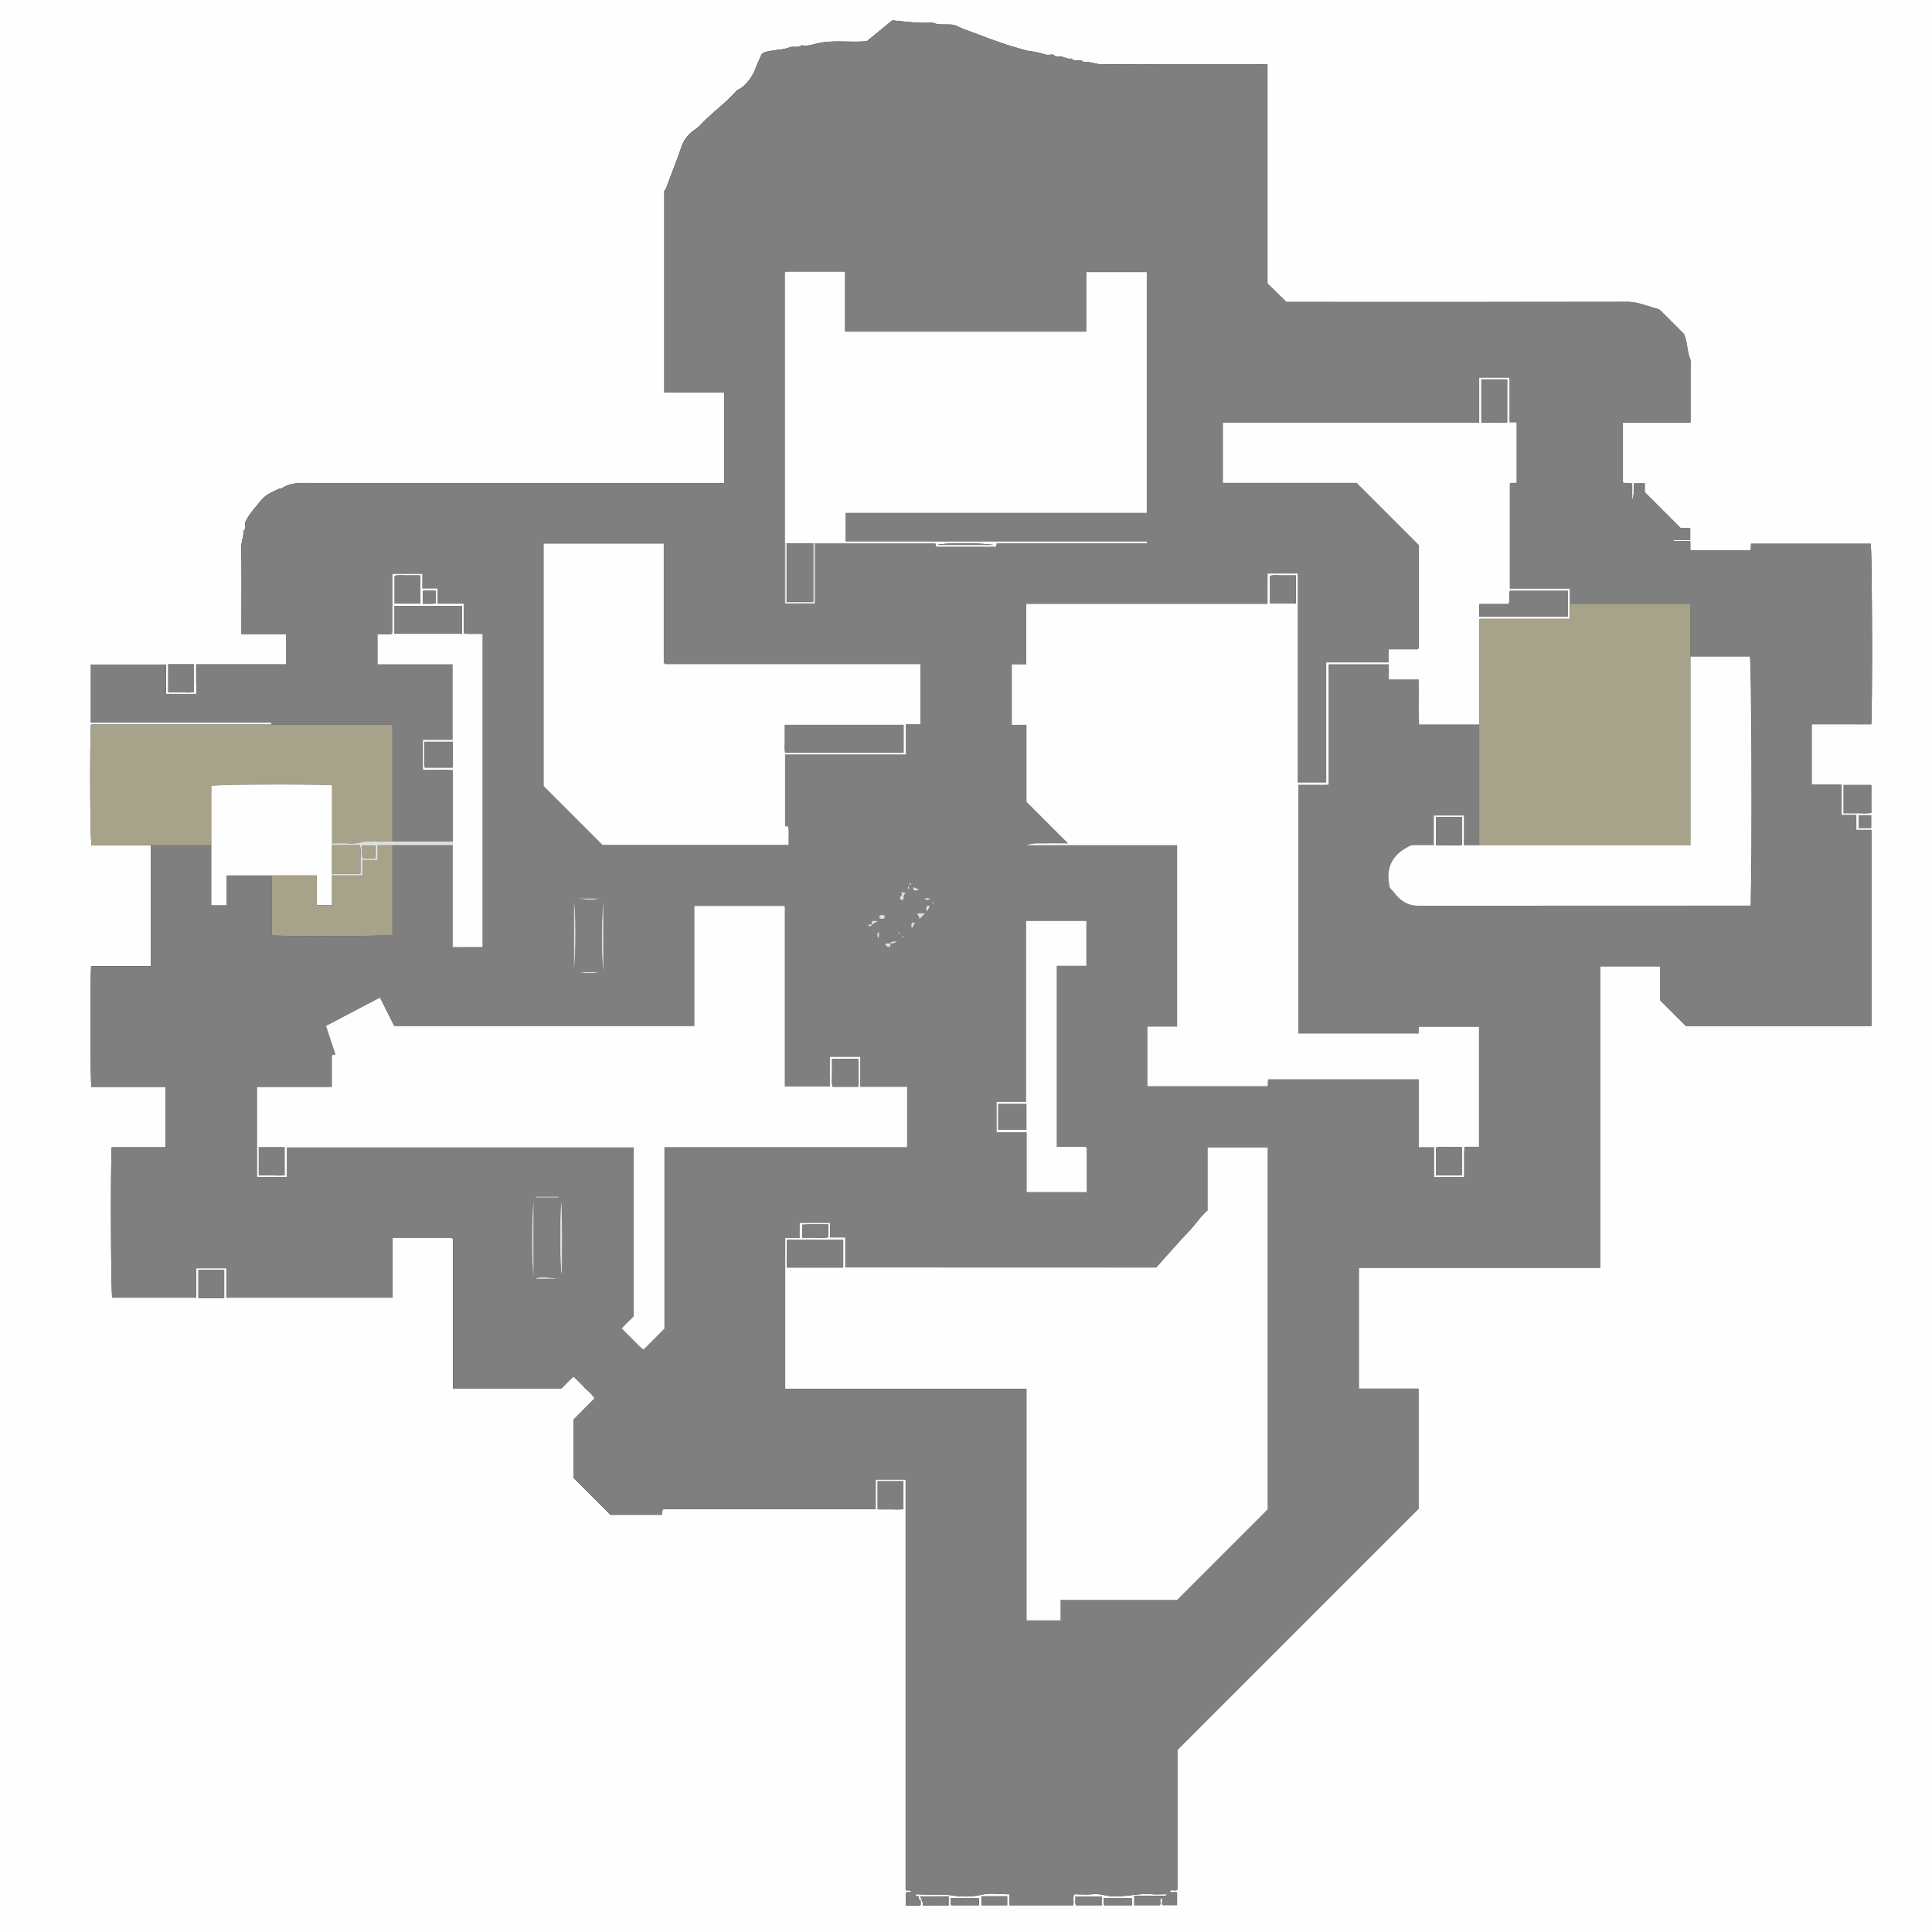 <svg id="Layer_1" data-name="Layer 1" xmlns="http://www.w3.org/2000/svg" viewBox="0 0 1024 1024"><rect x="0" y="0" width="1024" height="1024" fill="#333333" stroke="none"/><defs><style>.cls-1{fill:#fefefe;}.cls-2{fill:#7f7f7f;}.cls-3{fill:#a6a38a;}.cls-4{fill:#dedede;}</style></defs><path class="cls-1" d="M1024,1024H0V0H1024Zm-536-17c-1.38.11-.81-1.15-1.2-1.74s-1.67.22-1.61-1.13a10.39,10.39,0,0,1,1.5-.12c6.36.39,12.7-.28,19.12.76a39.47,39.47,0,0,0,14.6-.56c4.58-1,9.55-.21,14.7-.21v5.84h33.65c.66-2-.31-4.05.61-5.84,3.49,0,6.85.26,10.15-.07,3.5-.35,6.68,1,10.09,1.17,7.09.3,14-1.74,21.09-1.13,2.42.2,4.88,0,7.88,0-.69.63-.81.83-.93.83-5.45,0-10.9,0-16.45,0v5h13.63c.56-1.29-.45-2.76.7-3.91,1.16,1.16-.28,3,.75,3.85h7.6v-6.66c-1.28-.51-2.74.44-3.84-.6,1-1.43,2.91.28,4-1v-74L751.83,799.67V736H720.2V671.93H848.09V512.15H880v18.09l13.54,13.54h98.35V439.86h-8V432H976V415.92H960.23V383.86h31.58c.7-14.72.42-91.71-.31-95.67H928.08c-.06,1.3-.12,2.42-.18,3.59h-32v-4.92H887v-.71h8.82v-6.23h-5c-6.49-6.5-12.6-12.61-19.07-19.07v-4.67h-5.67c-.28,3,.23,5.95-1,8.79V256.4c-1.85-.86-3.61.16-4.93-.72V224c6.14,0,12.11,0,18.09,0s11.85.11,17.75-.08V194c0-1.16.34-2.48-.09-3.46-1.84-4.24-1.41-9-3.4-13.49-3.49-3.49-7.26-7.27-11-11-1-1-1.94-2.12-3.46-2.49-5.17-1.27-10-3.54-15.56-3.54q-90.48.12-180.71.05l-10-9.78V34c-29.37,0-58.52-.07-87.68.1-3.31,0-6.29-1.68-9.58-1.1-1.78-2.15-4.89.13-6.67-2-2.5.6-4.64-1.53-7.08-1-1.48.35-2.11-1.4-3.61-1.1a7.46,7.46,0,0,1-3.87-.21,42.16,42.16,0,0,0-7.8-1.65,69.28,69.28,0,0,1-6.76-1.81c-9.52-2.69-18.65-6.46-27.93-9.82-2.18-.78-4.17-2.24-6.5-2.39-3.38-.23-6.83.37-10.08-1.05-7.23.46-14.4-.55-21.3-1.18l-13.41,11c-8.67.85-17-.67-25.44,1-2.9.58-5.9,1.93-9.05,1.17-2,1.55-4.54.36-6.53,1.15-3,1.2-6.18,1.14-9.25,1.74-2.06.41-4.11.4-5.73,2.08-.73,2.13-1.87,4.14-2.69,6.33A24.45,24.45,0,0,1,393,46.53c-.87.66-2,.83-2.79,1.75C384.28,55,376.84,60.1,370.8,66.67a21.13,21.13,0,0,1-3.38,2.61,18.21,18.21,0,0,0-6.49,9.23c-2.43,7.14-5.32,14.13-7.86,21.23a6.28,6.28,0,0,1-1,1.42v106.9h31.76V256h-218c-5.77,0-11.63-.61-16.77,3-.22.16-.7-.09-1,0-3.58,1.65-7.37,3.2-9.83,6.34-2.83,3.61-6.11,6.91-8.11,11.14-.6,1.59.72,3.63-1.15,5,.31,2.94-1.15,5.59-1.1,8.59.23,13.83.1,27.66.1,41.49v4.51h23.76v16.06H104c0,2.81,0,5.46,0,8.1s.1,5.2,0,7.56h-16V352.22H48.15V383h91.06c1.33,0,2.67,0,4,0a.77.77,0,0,1,.79,1H48.19c-.65,14.12-.41,59.84.32,64H80v64H48.31c-.5,6.36-.42,59.53.11,64.06H87.77v32H59.2c-.65,13.07-.4,75.75.28,79.69H104V672.21h16.06v15.56h88V656h31.1a.77.77,0,0,1,.42.17,4.24,4.24,0,0,1,.52.55v79.16h57.39c2.3-2.09,4.16-4.41,6.56-6.26,2.15,2.15,4.09,4,5.88,5.92s4.06,3.33,5.15,5.73L304,752.41v30.94l19.54,19.54h27.05c.87-.88-.18-2.12,1.05-3H464.13V784.17H480q0,108.71,0,217.08a.77.77,0,0,0,.17.42,2.28,2.28,0,0,0,.36.33c.77.14,1.74-.3,2.46.51-1,1-2.24-.07-2.85.8V1010c1.45,0,2.76.08,4.06,0s2.63.47,3.79-.43a22.32,22.32,0,0,0-.47-4.47c1,1.94,1.81,3.32,1.65,4.79h13.6v-4.79C497.82,1005.08,493.08,1005.08,488,1007ZM977.17,416.08V431c2.64,0,5.11,0,7.58,0s4.88.24,7.08-.15V416.08Zm-512,369V800c2.47,0,4.77,0,7.08,0s4.54.25,6.58-.18V785.08Zm-360-112V688c2.47,0,4.77,0,7.08,0s4.54.25,6.58-.18V673.08Zm-16-321V367c2.47,0,4.78.05,7.09,0s4.54.27,6.55-.19V352.09Zm494.73,653.07h-14c.42,1.72-.35,3.34.45,4.68h13.58Zm-63.74-.08v4.77c4.61,0,9,0,13.48,0,.12,0,.24-.21.18-.15v-4.6Zm79.73,1.07H584.8c.61,1.38-.46,2.71.54,3.7H599.9Zm-81,0H503.8c.61,1.38-.46,2.71.54,3.7H518.9ZM985.09,438.84h6.66v-6.68h-6.66Z"/><path class="cls-2" d="M144,384a.77.77,0,0,0-.79-1c-1.33-.06-2.67,0-4,0H48.15V352.22H87.94v15.59h16c.15-2.36,0-5,0-7.56s0-5.29,0-8.1h47.76V336.09H128v-4.51c0-13.83.13-27.66-.1-41.49-.05-3,1.41-5.65,1.1-8.59,1.87-1.37.55-3.41,1.15-5,2-4.23,5.28-7.53,8.11-11.14,2.46-3.14,6.25-4.69,9.83-6.34.27-.13.75.12,1,0,5.14-3.59,11-3,16.77-3h218V208.06H352.11V101.16a6.28,6.28,0,0,0,1-1.42c2.54-7.1,5.43-14.09,7.86-21.23a18.21,18.21,0,0,1,6.49-9.23,21.13,21.13,0,0,0,3.38-2.61c6-6.57,13.48-11.67,19.37-18.39.8-.92,1.92-1.09,2.79-1.75a24.45,24.45,0,0,0,7.87-11.23c.82-2.19,2-4.2,2.69-6.33,1.62-1.68,3.67-1.67,5.73-2.08,3.07-.6,6.23-.54,9.25-1.74,2-.79,4.53.4,6.53-1.15,3.15.76,6.15-.59,9.05-1.17,8.39-1.68,16.77-.16,25.44-1l13.41-11c6.9.63,14.07,1.64,21.3,1.18,3.25,1.42,6.7.82,10.08,1.05,2.33.15,4.32,1.61,6.5,2.39,9.28,3.36,18.41,7.13,27.93,9.82a69.28,69.28,0,0,0,6.76,1.81,42.16,42.16,0,0,1,7.8,1.65,7.46,7.46,0,0,0,3.87.21c1.5-.3,2.13,1.45,3.61,1.1,2.44-.56,4.58,1.57,7.08,1,1.78,2.13,4.89-.15,6.67,2,3.29-.58,6.27,1.12,9.58,1.1,29.16-.17,58.31-.1,87.68-.1V150.22l10,9.78q90.09,0,180.71-.05c5.53,0,10.39,2.27,15.56,3.54,1.52.37,2.45,1.48,3.46,2.49,3.78,3.76,7.55,7.54,11,11,2,4.52,1.56,9.25,3.4,13.49.43,1,.09,2.3.09,3.46v29.95c-5.9.19-11.83.06-17.75.08s-12,0-18.09,0v31.68c1.32.88,3.08-.14,4.93.72V265c1.22-2.84.71-5.77,1-8.79h5.67v4.67c6.47,6.46,12.58,12.57,19.07,19.07h5v6.23H887v.71h8.91v4.92h32c.06-1.17.12-2.29.18-3.59H991.5c.73,4,1,80.95.31,95.67H960.23v32.06H976V432h7.88v7.88h8V543.78H893.51L880,530.24V512.15H848.09V671.93H720.2V736h31.63v63.68L624,927.5v74c-1,1.33-2.92-.38-4,1,1.1,1,2.56.09,3.84.6v6.66h-7.6c-1-.88.41-2.69-.75-3.85-1.15,1.15-.14,2.62-.7,3.91H601.2v-5c5.55,0,11,0,16.45,0,.12,0,.24-.2.93-.83-3,0-5.46.17-7.88,0-7.08-.61-14,1.43-21.09,1.13-3.41-.14-6.59-1.52-10.09-1.17-3.3.33-6.66.07-10.15.07-.92,1.79,0,3.84-.61,5.84H535.11V1004c-5.15,0-10.12-.78-14.7.21a39.47,39.47,0,0,1-14.6.56c-6.42-1-12.76-.37-19.12-.76a10.39,10.39,0,0,0-1.5.12c-.06,1.35,1.22.55,1.61,1.13s-.18,1.85,1.2,1.74v2.55c-1.16.9-2.53.32-3.79.43s-2.61,0-4.06,0v-6.69c.61-.87,1.85.18,2.85-.8-.72-.81-1.69-.37-2.46-.51a2.28,2.28,0,0,1-.36-.33.77.77,0,0,1-.17-.42q0-108.46,0-217.08H464.13v15.72H351.67c-1.23.88-.18,2.12-1.05,3H323.57L304,783.35V752.41l11.13-11.13c-1.09-2.4-3.41-3.83-5.15-5.73s-3.73-3.77-5.88-5.92c-2.4,1.85-4.26,4.17-6.56,6.26H240.18V656.73a4.24,4.24,0,0,0-.52-.55.77.77,0,0,0-.42-.17h-31.1v31.77h-88V672.21H104v15.61H59.48c-.68-3.94-.93-66.62-.28-79.69H87.77v-32H48.42c-.53-4.53-.61-57.7-.11-64.06H80V448h32v31.79h8.08V464H144v31.83c16.06.66,59.8.41,64-.36V448h32v54c3,0,5.62,0,8.26,0s5.19.11,7.58-.05V336.13c-3.38-.38-6.66.18-10-.39v-15.8H231.92v-8.05h-8.06v-7.72H208c0,10.47,0,20.78,0,31.08a.75.75,0,0,1-.18.42,4.24,4.24,0,0,1-.57.52h-7.12v15.89h39.75v40H224.16V408c2.79,0,5.43,0,8.07,0a67,67,0,0,1,7.77.14V446H208V384Zm337.88,85.15c-.93,1.16-.93,1.16,0,2.82a23,23,0,0,1,.12-3,.71.71,0,0,0,.89-.6c0-.07-.22-.31-.29-.29C482.14,468.21,481.92,468.52,481.88,469.15ZM462,490.06l2.93-1.58c-.36-.61-.87-.46-1.32-.48-.61,0-1.26-.13-1.61.6a1.21,1.21,0,0,0,.54,1.24c-1.18.34-2.08-.3-2.46.76C460.77,491.26,461.4,491.18,462,490.06ZM472,500c-1,.25-2.17-.53-3,.59.85.56,1.24,2,2.87,1.12a1.85,1.85,0,0,0-.39-1.56c1.45-.36,2.61.42,3.9-1.33C473.94,499.38,472.93,498.35,472,500Zm312-52h-8V432.2h-16v15.71h-11.7c-9.61,4.25-13.84,10.84-11.85,21.59,0,1.15,1.68,2.39,2.74,3.81,3,4.07,7,6.76,12.57,6.75q85.93-.15,171.86-.06h4.32c.77-27.14.45-127.32-.41-132H896V320H832v-8H800.2V256.1l3.57-.21v-32H800c0-7.82,0-15.46,0-23.1a.77.77,0,0,0-.17-.43c-.09-.13-.23-.22-.15-.14H784v23.89H648.14V256H719l33,33c0,17.95,0,36.11,0,54.28a.89.89,0,0,1-.15.43,5.05,5.05,0,0,1-.48.53H736v6.89H702.91v63.69H687.85V304c-2.81,0-5.46,0-8.1,0s-5.2-.1-7.94.07v16H543.92v32.05h-7.67v32.06H544V425l22,22c-3.76,0-7.38-.08-11,0s-7.3-.44-10.87,1h79.72v96.05H608.14v31.68h63.63c.55-1.34-.19-2.55.62-3.66H752v36h8.06v15.78H776c0-2.8,0-5.44,0-8.08a64.48,64.48,0,0,1,.17-7.95h7.71V544.21h-31.8c-.07,1.34-.13,2.46-.19,3.55H688.16V416c2.81,0,5.45,0,8.1,0s5.19.11,7.93-.08V352.12h31.9v8H752c.17,8.07-.17,16,.2,23.88H784ZM416,288v32c3,0,5.61,0,8.25,0s5.2.1,7.75-.06V288h63.75l.47,1.81h31.62c.16-.65.27-1.1.47-1.89h79.62c0-.31,0-.61,0-.92H448.15V271.87H607.86V144.24h-32v31.51h-128V144H416.74a.78.78,0,0,0-.42.18,2.74,2.74,0,0,0-.32.36ZM612.85,671.82H448V655.94h-8.06v-7.7H423.85v8h-7.66v79.87h127.9V858.85h18.06V848h61.71l48-48V608.21H640V641.6c-2.71,2.2-4.81,5.09-7.07,7.87-2.47,3-5.3,5.75-7.89,8.68C621,662.81,616.71,667.4,612.85,671.82ZM368,543.83H209c-2.52-5-5-9.94-7.61-15.12l-28.58,15q2.51,7.51,5,15.11l-1.89.42v16.85H136.25v47.7H152V608.17H335.91v89.38c-2.1,2.25-4.32,4.2-6.34,6.52,2.17,2.18,4,4.09,5.92,5.9s3.45,3.93,5.7,5.25l11-11.06V608H480.25a.85.85,0,0,0,.42-.17c.13-.1.22-.24.14-.15V576H455.93V560.14H439.87v15.7H416c0-31.79,0-63.42,0-95.05a.89.89,0,0,0-.15-.44c-.08-.13-.22-.24-.16-.18H368Zm-48.65-96h98.73c-.29-3.39.26-6.64-.31-9.8-.8-.06-1.33.11-1.64-.4V399.91h64V383.86h7.71V352H352.75a.77.77,0,0,1-.42-.17,5.05,5.05,0,0,1-.52-.57V288.11H288.14V416.64ZM543.82,488.1V584H528.21v16.06h15.91v31.75H576c0-7.81,0-15.45,0-23.09a.85.85,0,0,0-.17-.42,5.55,5.55,0,0,0-.58-.52H560.12v-95.9h15.73V488.1Zm-261,148.1c-1.26,8.18-1,36.52,0,40.28Zm14.65,0c-1,9.93-.72,36.69.21,39.63C298.13,670.44,298.11,641,297.48,636.18Zm6.69-122.37c1.27-8.5,1.05-32.55,0-36.24Zm15.66-35.61c-1.25,8.13-1,32.54,0,36.27ZM296,634.75v-.5H284v.5Zm10.18-119.58c3.89.7,7.79,1.06,11.65,0ZM295.85,677.82c-3.94-.51-7.82-1.27-11.7-.45,0,0,0,.22.07.45Zm10.34-201.65c3.87.64,7.78,1.18,11.65,0Zm181.23,10.92,2.95-3c-1.95,0-3.2-.46-4.38.32C486.83,485,487,486,487.42,487.09Zm-10.13-14.38c2.34,2.12-1.64,2.32.12,4.2H479c-.16-1.31-.28-2.67,1.15-3.63Zm-11.2,13.91a2.6,2.6,0,0,0,2.82,0v-1.25a2.6,2.6,0,0,0-2.82,0Zm19,2.29c-1,.15-1.55-.11-1.91.44-.14.88-.52,1.81.32,2.64Zm2-17.4-3-1.36v1.5A2.78,2.78,0,0,0,487.1,471.51Zm4.37,8.49a2.33,2.33,0,0,0,.07,3.1c.46-1.05.88-2,1.36-3.1Zm-26,17.14a2.88,2.88,0,0,0,0-3.27A2.89,2.89,0,0,0,465.48,497.14Zm24.38-20.66a2.88,2.88,0,0,0,3.27,0A2.88,2.88,0,0,0,489.86,476.48ZM476.5,494c-.47.32-.47.66,0,1C477,494.67,477,494.33,476.5,494Zm2,3c.47-.32.47-.66,0-1C478,496.33,478,496.67,478.5,497ZM494,478.5c.32.47.66.47,1,0C494.67,478,494.33,478,494,478.5Z"/><path class="cls-3" d="M112,448H48.51c-.73-4.16-1-49.88-.32-64H208v62c-3.82,0-7.67.25-11.46-.07s-7.27,1.51-11.07,1.13c-3.13-.31-6.31-.06-9.47-.06V416.18c-15.72-.66-59.79-.41-64,.34Z"/><path class="cls-2" d="M977.17,416.08h14.66v14.76c-2.2.39-4.65.1-7.08.15s-4.94,0-7.58,0Z"/><path class="cls-2" d="M465.17,785.08h13.66v14.73c-2,.43-4.33.12-6.58.18s-4.61,0-7.08,0Z"/><path class="cls-2" d="M105.17,673.08h13.66v14.73c-2,.43-4.33.12-6.58.18s-4.61,0-7.08,0Z"/><path class="cls-2" d="M89.18,352.09h13.64V366.8c-2,.46-4.3.13-6.55.19s-4.62,0-7.09,0Z"/><path class="cls-2" d="M487.53,1005.08h15.25v4.79h-13.6C489.34,1008.4,488.5,1007,487.53,1005.08Z"/><path class="cls-2" d="M583.91,1005.16v4.68H570.33c-.8-1.34,0-3-.45-4.68Z"/><path class="cls-2" d="M520.17,1005.08h13.66v4.6c.06-.06-.06.15-.18.15-4.44,0-8.87,0-13.48,0Z"/><path class="cls-2" d="M599.9,1006.15v3.7H585.34c-1-1,.07-2.32-.54-3.7Z"/><path class="cls-2" d="M518.9,1006.15v3.7H504.34c-1-1,.07-2.32-.54-3.7Z"/><path class="cls-2" d="M985.09,438.84v-6.68h6.66v6.68Z"/><path class="cls-1" d="M784,384H752.16c-.37-7.89,0-15.81-.2-23.88H736.09v-8h-31.9v63.79c-2.74.19-5.34.06-7.93.08s-5.29,0-8.1,0V547.76H751.9c.06-1.09.12-2.21.19-3.55h31.8v63.61h-7.71a64.48,64.48,0,0,0-.17,7.95c0,2.64,0,5.28,0,8.08H760.1V608.07H752v-36H672.39c-.81,1.11-.07,2.32-.62,3.66H608.14V544.08h15.75V448H544.17c3.57-1.45,7.25-.9,10.87-1s7.24,0,11,0l-22-22V384.17h-7.77V352.11h7.67V320.06H671.81v-16c2.74-.17,5.35-.05,7.94-.07s5.29,0,8.1,0V414.76h15.06V351.07H736v-6.89h15.4a5.05,5.05,0,0,0,.48-.53.89.89,0,0,0,.15-.43c0-18.17,0-36.33,0-54.28l-33-33H648.14V224.08H784V200.19h15.72c-.08-.08.06,0,.15.14a.77.77,0,0,1,.17.43c0,7.64,0,15.28,0,23.1h3.77v32l-3.57.21V312H832v16H784.75a.77.77,0,0,0-.42.17,2.82,2.82,0,0,0-.33.36Zm46.92-70.84H800.21c-.62,2.36.3,4.7-.59,7H784.1v6.65h46.82ZM785.16,201.09V224c2.47,0,4.77,0,7.07,0s4.56.25,6.61-.18V201.09ZM686.84,319.91V305c-2.47,0-4.77,0-7.08,0s-4.55-.24-6.6.17v14.73Zm88,303V608c-2.48,0-4.78,0-7.09,0s-4.54-.26-6.57.18v14.73Z"/><path class="cls-1" d="M612.85,671.82c3.86-4.42,8.11-9,12.23-13.67,2.59-2.93,5.42-5.65,7.89-8.68,2.26-2.78,4.36-5.67,7.07-7.87V608.21h31.85V800l-48,48H562.15v10.85H544.09V736.06H416.19V656.19h7.66v-8h16.06v7.7H448v15.88ZM446.91,657.17H417c0,2.65,0,5.12,0,7.6s-.25,4.86.16,7.06h29.74ZM439,649c-4.67,0-9.33-.16-13.82.13V656c2.47,0,4.78,0,7.08,0s4.54.26,6.74-.22Z"/><path class="cls-1" d="M368,543.83V480.17h47.69c-.06-.06.08.05.16.18a.89.89,0,0,1,.15.44c0,31.63,0,63.26,0,95.05h23.87v-15.7h16.06V576h24.88v31.72c.08-.09,0,.05-.14.15a.85.85,0,0,1-.42.17H352.18v96.16l-11,11.06c-2.25-1.32-3.81-3.47-5.7-5.25s-3.75-3.72-5.92-5.9c2-2.32,4.24-4.27,6.34-6.52V608.17H152v15.66H136.25v-47.7H175.9V559.28l1.89-.42q-2.52-7.59-5-15.11l28.58-15c2.6,5.18,5.09,10.12,7.61,15.12ZM454.86,576a138.1,138.1,0,0,0,0-14.82H441c0,2.64,0,5.12,0,7.59s-.25,4.86.19,7.23ZM137.17,608.08V623c2.46,0,4.77,0,7.07,0s4.55.25,6.59-.18V608.08Z"/><path class="cls-1" d="M416,288V144.55a2.74,2.74,0,0,1,.32-.36.78.78,0,0,1,.42-.18h31.09v31.75h128V144.24h32V271.87H448.15V287H607.94c0,.31,0,.61,0,.92H528.31c-.2.79-.31,1.24-.47,1.89H496.22l-.47-1.81H416Zm110.83.83c-9.14-1.28-26.71-1.06-30.11,0Z"/><path class="cls-1" d="M319.34,447.83l-31.2-31.19V288.11h63.67v63.14a5.05,5.05,0,0,0,.52.57.77.77,0,0,0,.42.17H487.83v31.86h-7.71v16.05h-64v37.72c.31.51.84.34,1.64.4.57,3.16,0,6.41.31,9.8Zm159.57-63.66H416c0,2.64,0,5.12,0,7.59s-.26,4.88.16,7.07h62.74Z"/><path class="cls-3" d="M784,384V328.54a2.82,2.82,0,0,1,.33-.36.77.77,0,0,1,.42-.17H832v-8h64V448H784Z"/><path class="cls-1" d="M784,448H896V348h31.47c.86,4.68,1.18,104.86.41,132h-4.32q-85.93,0-171.86.06c-5.62,0-9.53-2.68-12.57-6.75-1.06-1.42-2.79-2.66-2.74-3.81-2-10.75,2.24-17.34,11.85-21.59h11.7V432.2h16V448Zm-22.83-14.92V448c2.47,0,4.77,0,7.08,0s4.54.25,6.58-.18V433.08Z"/><path class="cls-1" d="M240,446V408.15a67,67,0,0,0-7.77-.14c-2.64-.05-5.28,0-8.07,0V392.11h15.71v-40H200.12V336.19h7.12a4.24,4.24,0,0,0,.57-.52.75.75,0,0,0,.18-.42c0-10.3,0-20.61,0-31.08h15.86v7.72h8.06v8.05h13.89v15.8c3.37.57,6.65,0,10,.39V501.94c-2.39.16-5,0-7.58.05s-5.29,0-8.26,0V446ZM209.09,335.82h35.82V321.18H209.09Zm13.74-15.9V305c-2.47,0-4.77,0-7.08,0s-4.54-.25-6.58.18v14.73Zm17.09,73.25H225c0,2.47-.05,4.78,0,7.08s-.25,4.55.18,6.58h14.73Zm-8.92-80a27.28,27.28,0,0,0-6.82,0v6.87c2.39-.22,4.64.22,6.82-.31Z"/><path class="cls-1" d="M112,448V416.52c4.21-.75,48.28-1,64-.34v63.59h-8.1V464H120.08v15.79H112Z"/><path class="cls-1" d="M543.82,488.1h32v23.81H560.12v95.9h15.12a5.55,5.55,0,0,1,.58.52.85.85,0,0,1,.17.42c0,7.64,0,15.28,0,23.09H544.12V600.09H528.21V584h15.61ZM529.09,598.84H544v-7.07c0-2.26,0-4.53,0-6.61h-14.9Z"/><path class="cls-3" d="M144,464h23.9v15.77H176V464h16.16v-8.17h8V448H208v47.47c-4.2.77-47.94,1-64,.36Z"/><path class="cls-4" d="M208,448h-7.82v7.83h-8V464H176v-1h15c0-2.8,0-5.28,0-7.75s.24-4.88-.18-7.25H176v-1c3.16,0,6.34-.25,9.47.06,3.8.38,7.27-1.45,11.07-1.13s7.64.07,11.46.07h32v2Zm-9.08.17h-7c.21,2.4-.21,4.65.26,6.66h6.72Z"/><path class="cls-4" d="M416,288h1v31c2.63,0,4.94.05,7.25,0s4.55.26,6.75-.22V288h1v31.93c-2.55.16-5.16,0-7.75.06s-5.28,0-8.25,0Z"/><path class="cls-4" d="M282.83,636.2v40.28C281.79,672.72,281.57,644.38,282.83,636.2Z"/><path class="cls-4" d="M297.48,636.18c.63,4.85.65,34.26.21,39.63C296.76,672.87,296.5,646.11,297.48,636.18Z"/><path class="cls-4" d="M304.17,513.81V477.57C305.22,481.26,305.44,505.31,304.17,513.81Z"/><path class="cls-4" d="M319.83,478.2v36.27C318.79,510.74,318.58,486.33,319.83,478.2Z"/><path class="cls-4" d="M296,634.75H284v-.5h12Z"/><path class="cls-4" d="M306.18,515.17h11.65C314,516.23,310.07,515.87,306.18,515.17Z"/><path class="cls-4" d="M295.85,677.82H284.22c0-.23-.07-.45-.07-.45C288,676.55,291.91,677.31,295.85,677.82Z"/><path class="cls-4" d="M306.19,476.17h11.65C314,477.35,310.06,476.81,306.19,476.17Z"/><path class="cls-4" d="M487.42,487.09c-.46-1.12-.59-2-1.43-2.66,1.18-.78,2.43-.36,4.38-.32Z"/><path class="cls-4" d="M477.29,472.71l2.9.57c-1.43,1-1.31,2.32-1.15,3.63h-1.63C475.65,475,479.63,474.83,477.29,472.71Z"/><path class="cls-4" d="M466.09,486.62v-1.25a2.6,2.6,0,0,1,2.82,0v1.25A2.6,2.6,0,0,1,466.09,486.62Z"/><path class="cls-4" d="M472,500l-.13,1.71c-1.63.91-2-.56-2.87-1.12C469.87,499.45,471,500.23,472,500Z"/><path class="cls-4" d="M485.07,488.91,483.48,492c-.84-.83-.46-1.76-.32-2.64C483.52,488.8,484.05,489.06,485.07,488.91Z"/><path class="cls-4" d="M462,490.06V488.6c.35-.73,1-.61,1.61-.6.45,0,1-.13,1.32.48Z"/><path class="cls-4" d="M487.1,471.51a2.78,2.78,0,0,1-3,.14v-1.5Z"/><path class="cls-4" d="M491.47,480h1.43c-.48,1.08-.9,2.05-1.36,3.1A2.33,2.33,0,0,1,491.47,480Z"/><path class="cls-4" d="M465.48,497.14a2.89,2.89,0,0,1,0-3.27A2.88,2.88,0,0,1,465.48,497.14Z"/><path class="cls-4" d="M489.86,476.48a2.89,2.89,0,0,1,3.27,0A2.89,2.89,0,0,1,489.86,476.48Z"/><path class="cls-4" d="M471.52,500.13c1.41-1.78,2.42-.75,3.9-1.33C474.13,500.55,473,499.77,471.52,500.13Z"/><path class="cls-4" d="M481.88,469.15V472C481,470.31,481,470.31,481.88,469.15Z"/><path class="cls-4" d="M462.54,489.84c-1.14,1.34-1.77,1.42-2.46.76C460.46,489.54,461.36,490.18,462.54,489.84Z"/><path class="cls-4" d="M476.5,494c.47.32.47.66,0,1C476,494.67,476,494.33,476.5,494Z"/><path class="cls-4" d="M478.5,497c-.47-.32-.47-.66,0-1C479,496.33,479,496.67,478.5,497Z"/><path class="cls-4" d="M482,469a.71.71,0,0,1,.6-.89c.07,0,.31.22.29.29A.71.71,0,0,1,482,469Z"/><path class="cls-4" d="M494,478.5c.32-.47.66-.47,1,0C494.67,479,494.33,479,494,478.5Z"/><path class="cls-2" d="M830.92,313.16v13.67H784.1v-6.65h15.52c.89-2.32,0-4.66.59-7Z"/><path class="cls-2" d="M785.16,201.09h13.68v22.72c-2.05.43-4.34.12-6.61.18s-4.6,0-7.07,0Z"/><path class="cls-2" d="M686.84,319.91H673.16V305.18c2.05-.41,4.34-.11,6.6-.17s4.61,0,7.08,0Z"/><path class="cls-2" d="M774.83,622.92H761.17V608.19c2-.44,4.32-.12,6.57-.18s4.61,0,7.09,0Z"/><path class="cls-2" d="M446.91,657.17v14.66H417.17c-.41-2.2-.1-4.65-.16-7.06s0-4.95,0-7.6Z"/><path class="cls-2" d="M439,649v6.76c-2.2.48-4.49.16-6.74.22s-4.61,0-7.08,0v-6.86C429.67,648.85,434.33,649.05,439,649Z"/><path class="cls-2" d="M454.86,576H441.2c-.44-2.37-.13-4.81-.19-7.23s0-4.95,0-7.59h13.82A138.1,138.1,0,0,1,454.86,576Z"/><path class="cls-2" d="M137.17,608.08h13.66v14.73c-2,.43-4.33.12-6.59.18s-4.61,0-7.07,0Z"/><path class="cls-2" d="M431,288v30.77c-2.2.48-4.49.16-6.75.22s-4.62,0-7.25,0V288Z"/><path class="cls-2" d="M526.83,288.83H496.72C500.12,287.77,517.69,287.55,526.83,288.83Z"/><path class="cls-2" d="M478.91,384.17v14.66H416.17c-.42-2.19-.1-4.65-.16-7.07s0-4.95,0-7.59Z"/><path class="cls-2" d="M761.17,433.08h13.66v14.73c-2,.43-4.33.12-6.58.18s-4.61,0-7.08,0Z"/><path class="cls-2" d="M209.09,335.82V321.18h35.82v14.64Z"/><path class="cls-2" d="M222.83,319.92H209.17V305.19c2-.43,4.33-.12,6.58-.18s4.61,0,7.08,0Z"/><path class="cls-2" d="M239.92,393.17v13.66H225.19c-.43-2-.12-4.32-.18-6.58s0-4.61,0-7.08Z"/><path class="cls-2" d="M231,313.18v6.57c-2.18.53-4.43.09-6.82.31v-6.87A27.28,27.28,0,0,1,231,313.18Z"/><path class="cls-3" d="M176,448h14.81c.42,2.37.13,4.83.18,7.25s0,4.95,0,7.75H176Z"/><path class="cls-2" d="M529.09,598.84V585.16H544c0,2.08,0,4.35,0,6.61v7.07Z"/><path class="cls-3" d="M198.92,448.17v6.66H192.2c-.47-2,0-4.26-.26-6.66Z"/></svg>